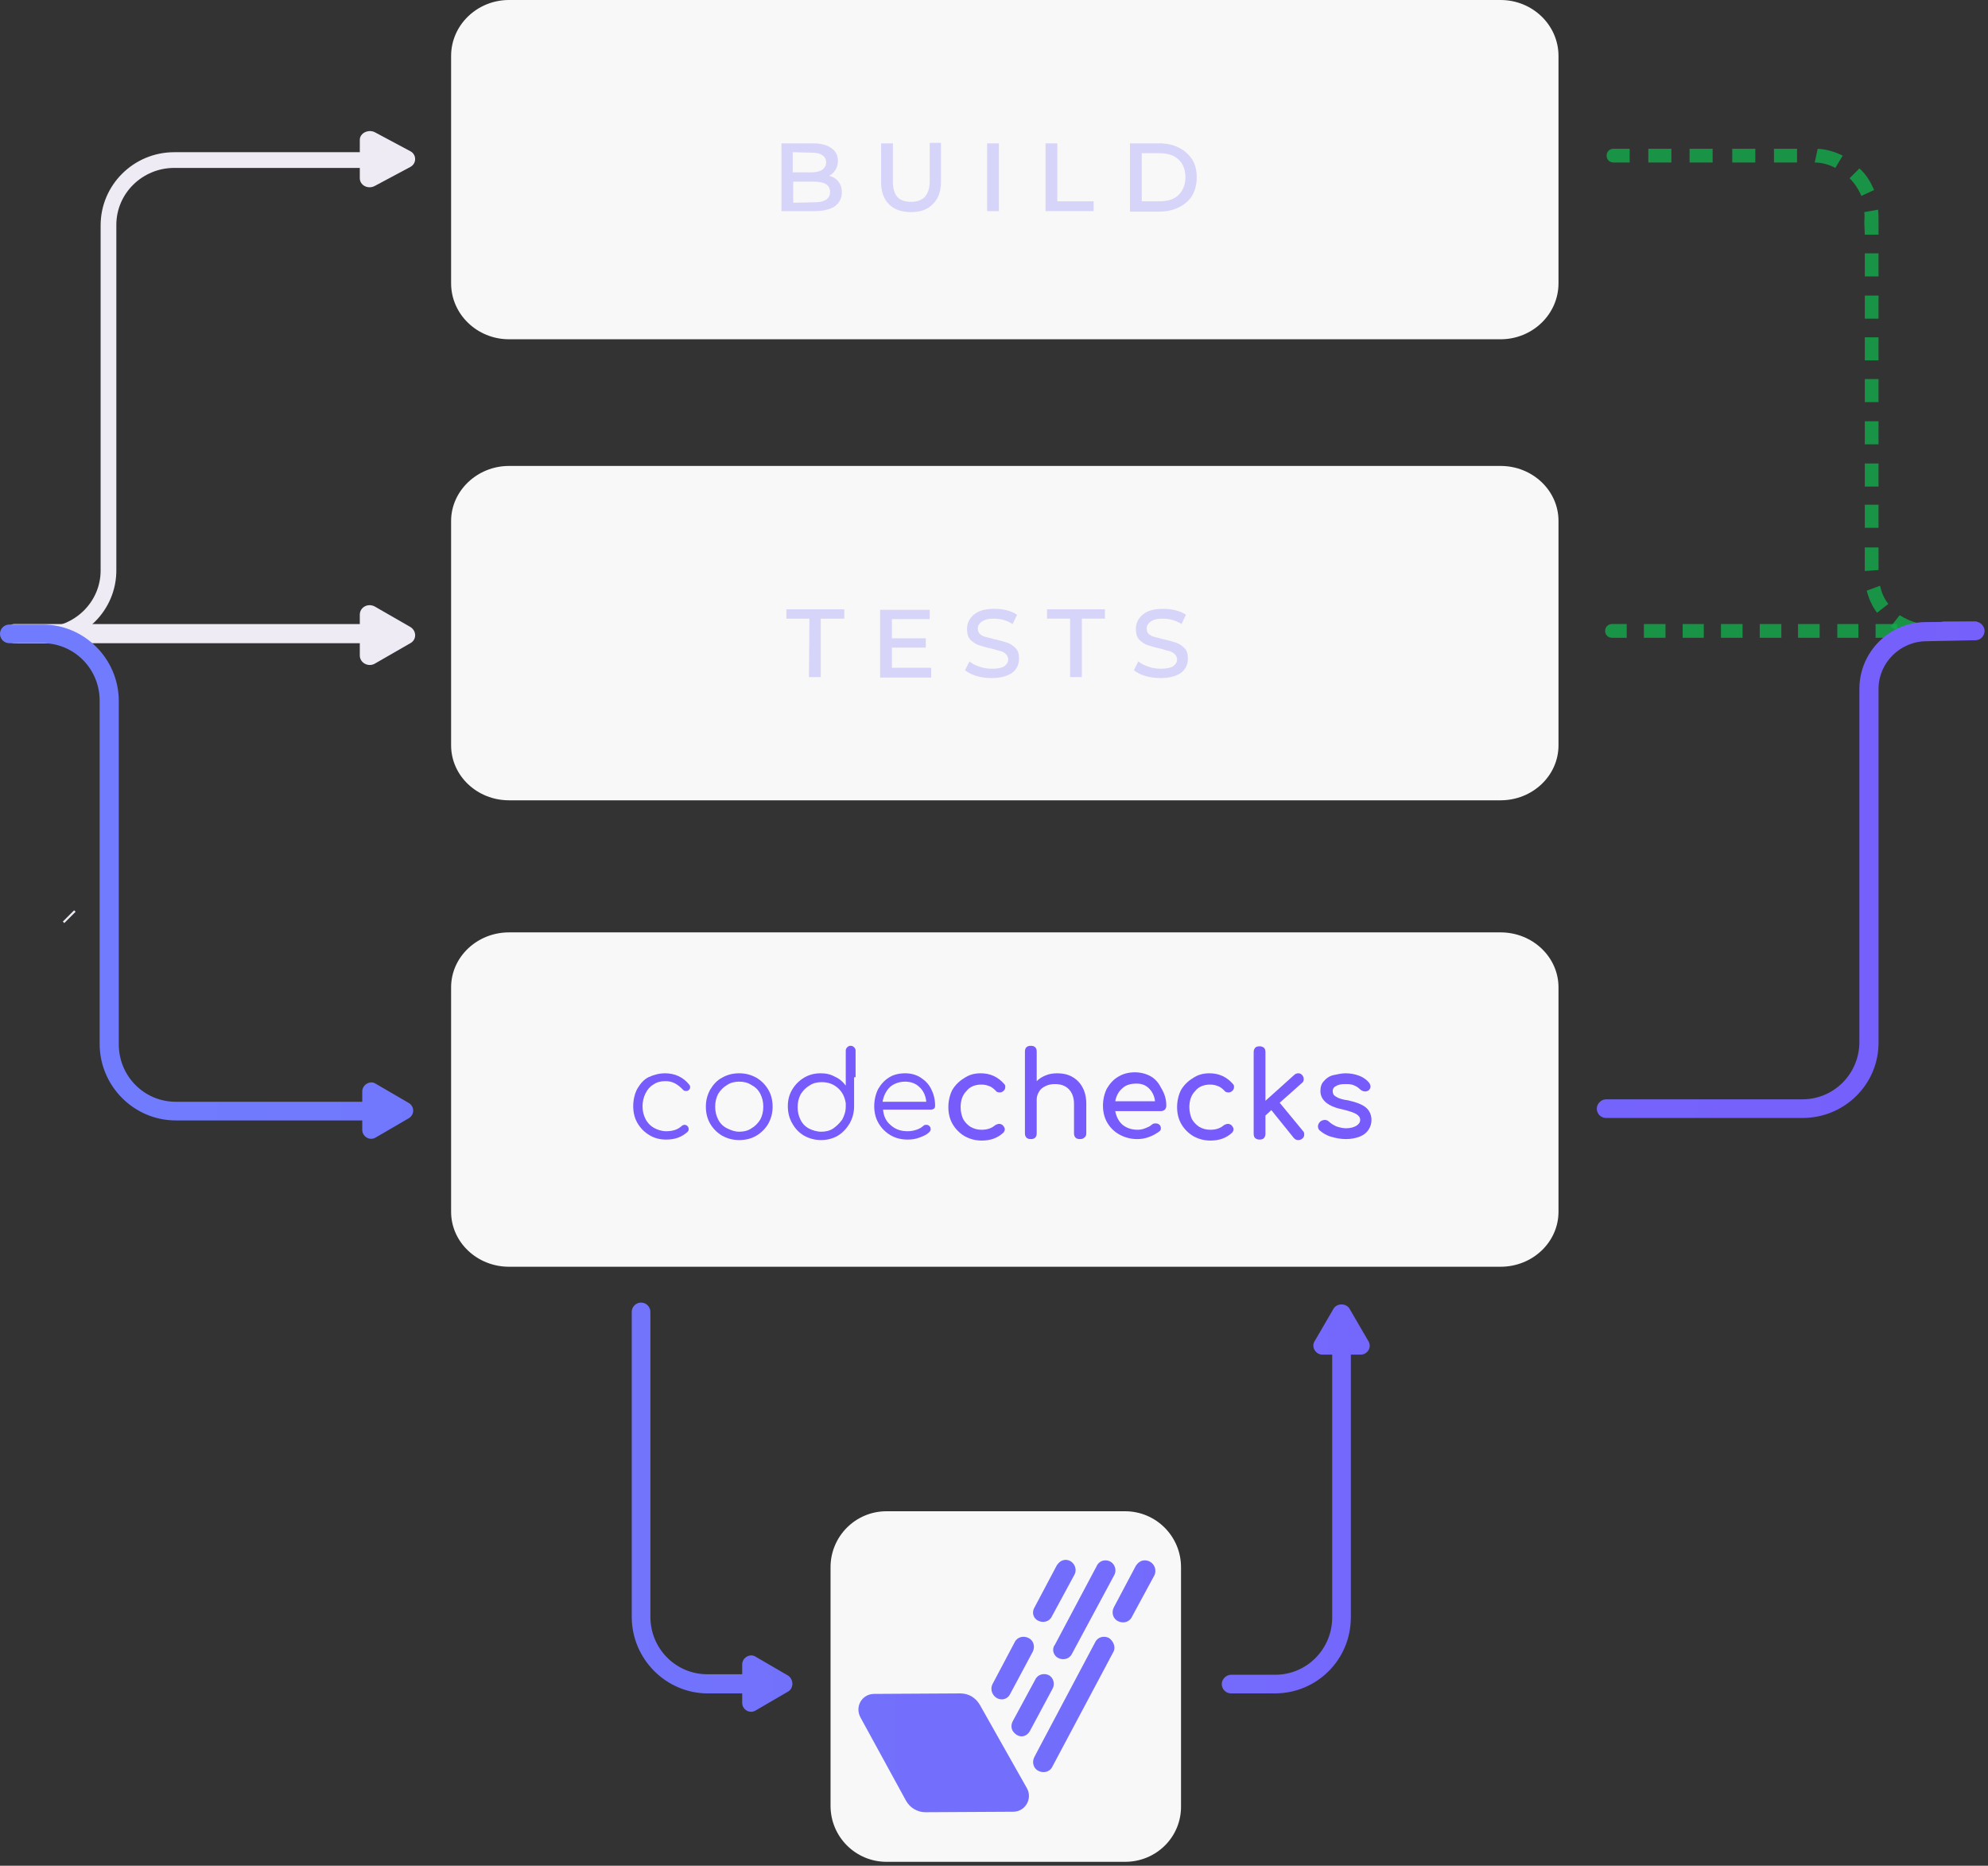 <?xml version="1.0" encoding="utf-8"?>
<!-- Generator: Adobe Illustrator 23.0.1, SVG Export Plug-In . SVG Version: 6.00 Build 0)  -->
<svg version="1.1" id="Layer_1" xmlns="http://www.w3.org/2000/svg" xmlns:xlink="http://www.w3.org/1999/xlink" x="0px" y="0px"
	 viewBox="0 0 405 380" style="enable-background:new 0 0 405 380;" xml:space="preserve">
<rect x="0" y="0" width="405" height="380" fill="#333333" stroke="none"/>
<style type="text/css">
	.st0{fill:#F8F8F8;}
	.st1{fill:#13AB4B;fill-opacity:0.8;}
	.st2{fill-rule:evenodd;clip-rule:evenodd;fill:#13AB4B;fill-opacity:0.8;}
	.st3{fill:#EFEBF5;}
	.st4{fill:url(#SVGID_1_);}
	.st5{fill:url(#SVGID_2_);}
	.st6{fill:#785BFB;}
	.st7{opacity:0.5;}
	.st8{opacity:0.5;fill:#7469FC;enable-background:new    ;}
</style>
<path class="st0" d="M103.7,189.9h202c6.5,0,11.8,5,11.8,11.2v45.7c0,6.2-5.3,11.2-11.8,11.2h-202c-6.5,0-11.8-5-11.8-11.2v-45.7
	C91.9,194.9,97.2,189.9,103.7,189.9z"/>
<path class="st1" d="M402.2,127.1h-4.4v2.8h4.4V127.1z"/>
<path class="st1" d="M378.6,127.1h-4.3v2.8h4.3V127.1z"/>
<path class="st1" d="M386.5,127.1h-4.4v2.8h4.4V127.1z"/>
<path class="st1" d="M394.3,127.1h-4.4v2.8h4.4V127.1z"/>
<path class="st1" d="M355,127.1h-4.4v2.8h4.4V127.1z"/>
<path class="st1" d="M362.9,127.1h-4.4v2.8h4.4V127.1z"/>
<path class="st1" d="M370.7,127.1h-4.4v2.8h4.4V127.1z"/>
<path class="st2" d="M331.4,129.9v-2.8h-3c-0.8,0-1.4,0.6-1.4,1.4s0.6,1.4,1.4,1.4H331.4z"/>
<path class="st1" d="M339.3,127.1h-4.4v2.8h4.4V127.1z"/>
<path class="st1" d="M347.1,127.1h-4.3v2.8h4.3V127.1z"/>
<path class="st3" d="M76.6,131H2.9c-0.9,0-1.6-0.9-1.6-2c0-1.1,0.7-1.9,1.6-1.9h73.7c0.9,0,1.6,0.7,1.6,1.9S77.5,131,76.6,131z"/>
<path class="st3" d="M8.7,131H3.8c-0.9,0-1.6-0.7-1.6-1.6c0-0.9,0.7-1.6,1.6-1.6h4.9c6.5,0,11.8-5.2,11.8-11.6V45.9
	c0-8.2,6.7-14.9,15-14.9h41.1c0.9,0,1.6,0.7,1.6,1.6c0,0.9-0.7,1.6-1.6,1.6H35.5c-6.5,0-11.8,5.2-11.8,11.6V116
	C23.8,124.3,17,131,8.7,131z"/>
<path class="st3" d="M83.6,34l-7.3,3.9c-1.4,0.7-3-0.2-3-1.6v-7.8c0-1.4,1.7-2.2,3-1.6l7.3,3.9C84.9,31.5,84.9,33.3,83.6,34z"/>
<path class="st0" d="M103.7,94.9h202c6.5,0,11.8,5,11.8,11.2v45.7c0,6.2-5.3,11.2-11.8,11.2h-202c-6.5,0-11.8-5-11.8-11.2v-45.7
	C91.9,100,97.2,94.9,103.7,94.9z"/>
<path class="st3" d="M83.6,127.7l-7.3-4.2c-1.4-0.7-3,0.2-3,1.7v8.3c0,1.5,1.7,2.4,3,1.7l7.3-4.2C84.9,130.3,84.9,128.5,83.6,127.7z
	"/>
<path class="st0" d="M103.7,0h202c6.5,0,11.8,5.1,11.8,11.4v46.3c0,6.3-5.3,11.4-11.8,11.4h-202c-6.5,0-11.8-5.1-11.8-11.4V11.4
	C91.9,5.1,97.2,0,103.7,0z"/>
<path class="st2" d="M398.8,129.9v-2.8h-4.7l-0.2,2.8H398.8z"/>
<path class="st2" d="M379.9,116.3l2.8-0.2v-4.6h-2.8V116.3z"/>
<path class="st2" d="M382.4,124.8l2.3-1.8c-0.9-1.1-1.4-2.4-1.7-3.7l-2.7,1C380.7,121.9,381.4,123.5,382.4,124.8z"/>
<path class="st2" d="M389.8,129.6l0.9-2.7c-1.3-0.3-2.6-0.9-3.7-1.6l-1.8,2.3C386.6,128.6,388.2,129.3,389.8,129.6z"/>
<path class="st1" d="M382.7,85.8h-2.8v4.7h2.8V85.8z"/>
<path class="st1" d="M382.7,94.4h-2.8v4.7h2.8V94.4z"/>
<path class="st1" d="M382.7,102.8h-2.8v4.7h2.8V102.8z"/>
<path class="st1" d="M382.7,60.2h-2.8v4.7h2.8V60.2z"/>
<path class="st1" d="M382.7,68.7h-2.8v4.7h2.8V68.7z"/>
<path class="st1" d="M382.7,77.2h-2.8v4.7h2.8V77.2z"/>
<path class="st2" d="M379.2,39.9l2.6-1.2c-0.7-1.6-1.6-3.2-3-4.4l-2,2C377.8,37.3,378.6,38.5,379.2,39.9z"/>
<path class="st2" d="M379.9,47.8h2.8v-2.5c0-0.9,0-1.8-0.1-2.6l-2.8,0.5c0.1,0.7,0,1.5,0,2.2L379.9,47.8z"/>
<path class="st1" d="M382.7,51.6h-2.8v4.7h2.8V51.6z"/>
<path class="st1" d="M357.6,30.3h-4.7v2.8h4.7V30.3z"/>
<path class="st1" d="M366.1,30.3h-4.7v2.8h4.7V30.3z"/>
<path class="st2" d="M373.9,34.2l1.5-2.5c-1.6-0.8-3.3-1.3-5.1-1.4l-0.6,2.8C371.1,33.1,372.6,33.5,373.9,34.2z"/>
<path class="st2" d="M332,33.1v-2.8h-3.3c-0.8,0-1.4,0.6-1.4,1.4s0.6,1.4,1.4,1.4H332z"/>
<path class="st1" d="M340.5,30.3h-4.7v2.8h4.7V30.3z"/>
<path class="st1" d="M349,30.3h-4.8v2.8h4.7v-2.8H349z"/>
<path class="st3" d="M15.1,185.4l-2.3,2.3l0.3,0.3l2.3-2.3L15.1,185.4z"/>
<path class="st0" d="M229.2,379.2h-48.6c-6.3,0-11.4-5.1-11.4-11.4v-48.6c0-6.3,5.1-11.4,11.4-11.4h48.6c6.3,0,11.4,5.1,11.4,11.4
	v48.6C240.7,374.1,235.6,379.2,229.2,379.2z"/>
<linearGradient id="SVGID_1_" gradientUnits="userSpaceOnUse" x1="24.993" y1="134.2" x2="377.287" y2="134.2" gradientTransform="matrix(1 0 0 -1 0 382)">
	<stop  offset="1.281415e-03" style="stop-color:#707CFD"/>
	<stop  offset="1" style="stop-color:#7660FB"/>
</linearGradient>
<path class="st4" d="M274.9,266.5l3.9,6.7c0.7,1.2-0.2,2.7-1.6,2.7h-7.8c-1.4,0-2.3-1.6-1.6-2.7l3.9-6.7
	C272.4,265.4,274.2,265.4,274.9,266.5z M153.2,344.9h-9c-8.5,0-15.5-7-15.5-15.6v-62.1c0-1.1,0.9-1.9,1.9-1.9c1.1,0,1.9,0.9,1.9,1.9
	v62.1c0,6.5,5.2,11.7,11.6,11.7h9c1.1,0,1.9,0.9,1.9,1.9S154.3,344.9,153.2,344.9z M259.7,344.9h-8.9c-1.1,0-1.9-0.9-1.9-1.9
	s0.9-1.9,1.9-1.9h9c6.4,0,11.6-5.2,11.6-11.7V274c0-1.1,0.9-1.9,1.9-1.9c1.1,0,1.9,0.9,1.9,1.9v55.4
	C275.2,338,268.3,344.9,259.7,344.9z M75.9,228.2H35.8c-8.5,0-15.5-7-15.5-15.6v-69.9c0-6.5-5.2-11.7-11.6-11.7H1.9
	c-1.1,0-1.9-0.9-1.9-1.9c0-1.1,0.9-1.9,1.9-1.9h6.8c8.5,0,15.5,7,15.5,15.6v69.9c0,6.5,5.2,11.7,11.6,11.7h40.1
	c1.1,0,1.9,0.9,1.9,1.9C77.9,227.2,77,228.2,75.9,228.2z M83.2,227.8l-6.7,3.9c-1.2,0.7-2.7-0.2-2.7-1.6v-7.8c0-1.4,1.6-2.3,2.7-1.6
	l6.7,3.9C84.5,225.3,84.5,227.1,83.2,227.8z M367.2,227.7h-40c-1.1,0-1.9-0.9-1.9-1.9s0.9-1.9,1.9-1.9h40c6.4,0,11.6-5.2,11.6-11.7
	v-71.9c0-7.5,6.1-13.6,13.6-13.6l10-0.1l-0.1,3.8l-9.8,0.2c-5.4,0-9.8,4.4-9.8,9.7v71.9C382.8,220.7,375.9,227.7,367.2,227.7z
	 M402.7,130l-0.2,0.2v-3.7l0.7,0.5L402.7,130z M160.6,344.5l-6.7,3.9c-1.2,0.7-2.7-0.2-2.7-1.6V339c0-1.4,1.6-2.3,2.7-1.6l6.7,3.9
	C161.7,342.1,161.7,343.8,160.6,344.5z M233.2,317.8c-0.8,0-1.4,0.5-1.8,1.1l-4.5,8.5c-0.5,1-0.2,2.3,0.9,2.8c1,0.5,2.3,0.2,2.8-0.9
	l4.6-8.5C235.8,319.4,234.8,317.8,233.2,317.8z M215.6,337.7c1,0.5,2.3,0.2,2.8-0.9l8.6-16c0.7-1.3-0.2-3-1.8-3
	c-1,0-1.6,0.7-1.8,1.2l-8.5,16C214.2,335.9,214.6,337.2,215.6,337.7z M213.7,341.2c-1-0.5-2.3-0.2-2.8,0.9l-4.6,8.5
	c-0.4,0.8-0.3,1.7,0.3,2.3c1.1,1.2,2.6,0.9,3.3-0.5l4.5-8.4C215,343,214.6,341.7,213.7,341.2z M211.5,330.1c1,0.5,2.3,0.2,2.8-0.9
	l4.6-8.5c0.7-1.3-0.3-3-1.8-3c-0.8,0-1.4,0.5-1.8,1.1l-4.5,8.5C210.1,328.4,210.5,329.6,211.5,330.1z M205.8,345l4.6-8.6
	c0.5-1,0.2-2.3-0.9-2.8c-1-0.5-2.3-0.2-2.8,0.9l-4.5,8.5c-0.3,0.6-0.3,1.3,0,1.9C203,346.5,205.1,346.5,205.8,345z M199.6,347.2
	c-0.9-1.5-2.3-2.3-4-2.3l-17.5,0.1c-2.5,0-4,2.6-2.8,4.8l9.3,17c0.8,1.4,2.3,2.3,3.9,2.3l17.9-0.1c2.5,0,4-2.7,2.8-4.8L199.6,347.2z
	 M225.9,333.6c-1-0.5-2.3-0.2-2.8,0.9l-11.3,21.3l-1.1,2.1c-0.5,1-0.2,2.3,0.9,2.8c1,0.5,2.3,0.2,2.8-0.9L226,338c0,0,0-0.1,0.1-0.2
	l0.8-1.5C227.3,335.4,226.8,334.2,225.9,333.6z"/>
<linearGradient id="SVGID_2_" gradientUnits="userSpaceOnUse" x1="-320.316" y1="253.5" x2="522.701" y2="253.5" gradientTransform="matrix(1 0 0 -1 0 382)">
	<stop  offset="0" style="stop-color:#6B92FE"/>
	<stop  offset="1" style="stop-color:#7858FB"/>
</linearGradient>
<path class="st5" d="M396,130.4h6.4c1.1,0,1.9-0.9,1.9-1.9s-0.9-1.9-1.9-1.9H396c-1.1,0-1.9,0.9-1.9,1.9S394.9,130.4,396,130.4z"/>
<path class="st6" d="M135.5,218.6c2,0,3.7,0.8,4.9,2.3c0.1,0.1,0.2,0.3,0.2,0.5c0,0.3-0.1,0.5-0.4,0.7c-0.1,0.1-0.3,0.1-0.5,0.1
	s-0.5-0.1-0.7-0.4c-0.5-0.5-1-0.9-1.6-1.2c-0.6-0.3-1.2-0.4-1.9-0.4c-0.9,0-1.7,0.2-2.4,0.7c-0.7,0.4-1.2,1-1.6,1.8
	s-0.6,1.7-0.6,2.6c0,1,0.2,1.8,0.6,2.6c0.4,0.8,1,1.4,1.7,1.8c0.7,0.4,1.6,0.7,2.5,0.7c1.3,0,2.3-0.3,3.1-1c0.2-0.2,0.4-0.3,0.7-0.3
	c0.2,0,0.4,0.1,0.5,0.2c0.2,0.2,0.3,0.4,0.3,0.7c0,0.2-0.1,0.4-0.2,0.5c-1.2,1.1-2.6,1.6-4.4,1.6c-1.3,0-2.4-0.3-3.4-0.9
	c-1-0.6-1.8-1.4-2.4-2.4c-0.6-1-0.9-2.2-0.9-3.5s0.3-2.5,0.8-3.5c0.6-1,1.3-1.9,2.3-2.4C133.2,218.9,134.3,218.6,135.5,218.6z"/>
<path class="st6" d="M150.6,218.6c1.3,0,2.4,0.3,3.5,0.9c1,0.6,1.8,1.4,2.4,2.4s0.9,2.2,0.9,3.5c0,1.3-0.3,2.4-0.9,3.5
	c-0.6,1-1.4,1.8-2.4,2.4c-1,0.6-2.2,0.9-3.5,0.9c-1.3,0-2.4-0.3-3.5-0.9c-1-0.6-1.8-1.4-2.4-2.4c-0.6-1-0.9-2.2-0.9-3.5
	c0-1.3,0.3-2.4,0.9-3.5c0.6-1,1.4-1.9,2.4-2.4C148.1,218.9,149.3,218.6,150.6,218.6z M150.6,220.3c-0.9,0-1.8,0.2-2.5,0.7
	c-0.7,0.4-1.3,1-1.8,1.8c-0.4,0.8-0.6,1.6-0.6,2.6s0.2,1.8,0.6,2.6c0.4,0.8,1,1.4,1.8,1.8c0.8,0.4,1.6,0.7,2.5,0.7
	c0.9,0,1.8-0.2,2.5-0.7c0.7-0.4,1.3-1,1.8-1.8c0.4-0.8,0.6-1.6,0.6-2.6s-0.2-1.8-0.6-2.6c-0.4-0.8-1-1.4-1.8-1.8
	C152.4,220.5,151.5,220.3,150.6,220.3z"/>
<path class="st6" d="M174,219.4c0,0,0,0.1,0,0.2v5.7c0,1.3-0.3,2.4-0.9,3.5c-0.6,1-1.4,1.9-2.4,2.5c-1,0.6-2.2,0.9-3.4,0.9
	c-1.3,0-2.4-0.3-3.5-0.9c-1-0.6-1.8-1.4-2.4-2.5c-0.6-1-0.9-2.2-0.9-3.5s0.3-2.4,0.9-3.4c0.6-1,1.4-1.8,2.4-2.4s2.1-0.9,3.4-0.9
	c1.1,0,2,0.2,2.9,0.7c0.9,0.4,1.6,1,2.2,1.8V214c0-0.3,0.1-0.5,0.3-0.7c0.2-0.2,0.4-0.3,0.7-0.3s0.5,0.1,0.7,0.3s0.3,0.4,0.3,0.7
	v5.4H174z M167.3,230.5c0.9,0,1.8-0.2,2.5-0.7s1.3-1.1,1.8-1.8c0.4-0.8,0.7-1.6,0.7-2.6c0-0.3,0-0.5,0-0.6v-0.1
	c-0.2-1.3-0.7-2.3-1.6-3.1c-0.9-0.8-2-1.2-3.3-1.2c-0.9,0-1.8,0.2-2.5,0.7c-0.7,0.4-1.3,1-1.8,1.8c-0.4,0.8-0.6,1.6-0.6,2.6
	s0.2,1.8,0.6,2.6c0.4,0.8,1,1.4,1.8,1.8C165.5,230.2,166.4,230.5,167.3,230.5z"/>
<path class="st6" d="M184.4,218.6c1.2,0,2.3,0.3,3.2,0.9c0.9,0.6,1.6,1.3,2.1,2.3s0.8,2.1,0.8,3.4c0,0.3-0.1,0.5-0.2,0.6
	c-0.2,0.1-0.4,0.2-0.6,0.2h-9.8c0.1,1.3,0.6,2.4,1.6,3.2c0.9,0.8,2,1.2,3.4,1.2c0.6,0,1.2-0.1,1.8-0.3c0.6-0.2,1.1-0.5,1.4-0.8
	c0.2-0.2,0.4-0.2,0.7-0.2c0.2,0,0.4,0.1,0.5,0.2c0.2,0.2,0.3,0.4,0.3,0.7c0,0.2-0.1,0.4-0.3,0.6c-0.5,0.5-1.2,0.8-2,1.1
	c-0.8,0.3-1.6,0.4-2.4,0.4c-1.3,0-2.5-0.3-3.5-0.9c-1-0.6-1.8-1.4-2.4-2.4c-0.6-1-0.9-2.2-0.9-3.5s0.3-2.5,0.8-3.5
	c0.6-1,1.3-1.8,2.3-2.4C182,218.9,183.1,218.6,184.4,218.6z M184.4,220.3c-1.2,0-2.3,0.4-3.1,1.1c-0.8,0.8-1.3,1.8-1.5,3h8.9
	c-0.1-1.2-0.6-2.3-1.4-3C186.6,220.7,185.6,220.3,184.4,220.3z"/>
<path class="st6" d="M199.8,218.6c1.9,0,3.5,0.7,4.8,2.2c0.2,0.2,0.2,0.4,0.2,0.6c0,0.4-0.2,0.7-0.5,0.9c-0.2,0.1-0.3,0.2-0.6,0.2
	c-0.4,0-0.7-0.1-0.9-0.4c-0.4-0.4-0.9-0.8-1.3-0.9c-0.5-0.2-1-0.3-1.6-0.3c-1.2,0-2.3,0.4-3,1.3c-0.8,0.8-1.2,1.9-1.2,3.3
	c0,0.9,0.2,1.7,0.5,2.4c0.4,0.7,0.9,1.2,1.5,1.6c0.7,0.4,1.4,0.6,2.3,0.6c1.1,0,2-0.3,2.7-0.9c0.3-0.2,0.6-0.3,0.9-0.3
	c0.2,0,0.4,0.1,0.6,0.2c0.3,0.3,0.5,0.6,0.5,0.9c0,0.2-0.1,0.5-0.3,0.7c-1.2,1.1-2.6,1.6-4.4,1.6c-1.3,0-2.4-0.3-3.5-0.9
	c-1-0.6-1.8-1.4-2.4-2.4c-0.6-1-0.9-2.2-0.9-3.5s0.3-2.5,0.8-3.5c0.6-1,1.4-1.8,2.4-2.4C197.4,218.9,198.5,218.6,199.8,218.6z"/>
<path class="st6" d="M215.4,218.6c1.1,0,2.1,0.2,3,0.7c0.9,0.5,1.6,1.2,2.1,2.1c0.5,0.9,0.8,2,0.8,3.4v6c0,0.4-0.1,0.7-0.4,0.9
	c-0.2,0.2-0.5,0.3-0.9,0.3s-0.7-0.1-0.9-0.3c-0.2-0.2-0.3-0.5-0.3-0.9v-6c0-1.3-0.4-2.3-1.1-3s-1.6-1-2.8-1c-0.7,0-1.3,0.1-1.9,0.4
	s-1,0.6-1.3,1.1s-0.5,1-0.5,1.6v6.9c0,0.4-0.1,0.7-0.3,0.9c-0.2,0.2-0.5,0.3-0.9,0.3s-0.7-0.1-0.9-0.3c-0.2-0.2-0.3-0.5-0.3-0.9
	v-16.6c0-0.4,0.1-0.7,0.3-0.9c0.2-0.2,0.5-0.3,0.9-0.3s0.7,0.1,0.9,0.3c0.2,0.2,0.3,0.5,0.3,0.9v6c0.5-0.5,1.1-0.9,1.9-1.2
	C213.8,218.7,214.6,218.6,215.4,218.6z"/>
<path class="st6" d="M237.6,225.2c0,0.3-0.1,0.6-0.3,0.8s-0.5,0.3-0.8,0.3h-9.3c0.2,1.1,0.7,2.1,1.5,2.8c0.9,0.7,1.9,1,3.1,1
	c0.5,0,1-0.1,1.5-0.3s1-0.4,1.3-0.7c0.2-0.2,0.5-0.3,0.8-0.3c0.3,0,0.6,0.1,0.7,0.2c0.3,0.2,0.4,0.5,0.4,0.8s-0.1,0.5-0.4,0.7
	c-0.6,0.4-1.2,0.8-2.1,1.1c-0.8,0.3-1.6,0.4-2.3,0.4c-1.3,0-2.5-0.3-3.6-0.9c-1.1-0.6-1.9-1.4-2.5-2.4c-0.6-1-0.9-2.2-0.9-3.5
	s0.3-2.5,0.8-3.5c0.6-1,1.3-1.8,2.3-2.4c1-0.6,2.1-0.9,3.4-0.9c1.2,0,2.3,0.3,3.2,0.8c0.9,0.5,1.6,1.3,2.1,2.3
	C237.3,222.8,237.6,223.9,237.6,225.2z M231.5,220.7c-1.2,0-2.2,0.3-2.9,1c-0.7,0.6-1.2,1.5-1.4,2.6h8.1c-0.1-1.1-0.6-2-1.2-2.6
	C233.4,221,232.6,220.7,231.5,220.7z"/>
<path class="st6" d="M246.4,218.6c1.9,0,3.5,0.7,4.8,2.2c0.2,0.2,0.2,0.4,0.2,0.6c0,0.4-0.2,0.7-0.5,0.9c-0.2,0.1-0.3,0.2-0.6,0.2
	c-0.4,0-0.7-0.1-0.9-0.4c-0.4-0.4-0.9-0.8-1.3-0.9c-0.5-0.2-1-0.3-1.6-0.3c-1.2,0-2.3,0.4-3,1.3c-0.8,0.8-1.2,1.9-1.2,3.3
	c0,0.9,0.2,1.7,0.5,2.4c0.4,0.7,0.9,1.2,1.5,1.6c0.7,0.4,1.4,0.6,2.3,0.6c1.1,0,2-0.3,2.7-0.9c0.3-0.2,0.6-0.3,0.9-0.3
	c0.2,0,0.4,0.1,0.6,0.2c0.3,0.3,0.5,0.6,0.5,0.9c0,0.2-0.1,0.5-0.3,0.7c-1.2,1.1-2.6,1.6-4.4,1.6c-1.3,0-2.4-0.3-3.5-0.9
	c-1-0.6-1.8-1.4-2.4-2.4c-0.6-1-0.9-2.2-0.9-3.5s0.3-2.5,0.8-3.5c0.6-1,1.4-1.8,2.4-2.4C244,218.9,245.1,218.6,246.4,218.6z"/>
<path class="st6" d="M265.4,230.3c0.2,0.2,0.3,0.4,0.3,0.7c0,0.4-0.1,0.7-0.4,0.9c-0.2,0.2-0.5,0.3-0.8,0.3c-0.4,0-0.6-0.1-0.9-0.4
	l-4.6-5.7l-1.2,1.1v3.7c0,0.4-0.1,0.6-0.3,0.9c-0.2,0.2-0.5,0.3-0.9,0.3s-0.6-0.1-0.9-0.3c-0.2-0.2-0.3-0.5-0.3-0.9v-16.6
	c0-0.4,0.1-0.6,0.3-0.9c0.2-0.2,0.5-0.3,0.9-0.3s0.6,0.1,0.9,0.3c0.2,0.2,0.3,0.5,0.3,0.9v9.9l5.9-5.3c0.2-0.2,0.5-0.3,0.8-0.3
	s0.6,0.1,0.8,0.4c0.2,0.2,0.3,0.5,0.3,0.8s-0.1,0.6-0.4,0.8l-4.5,4L265.4,230.3z"/>
<path class="st6" d="M274.1,218.6c1.1,0,2,0.2,2.8,0.5c0.8,0.3,1.5,0.8,2,1.4c0.2,0.3,0.3,0.5,0.3,0.8s-0.1,0.5-0.4,0.8
	c-0.2,0.1-0.4,0.2-0.7,0.2c-0.4,0-0.8-0.2-1.1-0.5c-0.4-0.4-0.8-0.6-1.3-0.8s-1-0.2-1.7-0.2s-1.4,0.1-1.8,0.4
	c-0.5,0.2-0.7,0.6-0.7,1c0,0.3,0.1,0.6,0.2,0.8c0.2,0.2,0.5,0.4,0.9,0.6c0.5,0.2,1.1,0.4,2,0.5c1.8,0.4,3,0.9,3.7,1.5
	c0.7,0.6,1.1,1.5,1.1,2.5c0,0.7-0.2,1.4-0.6,2c-0.4,0.6-1,1.1-1.8,1.4s-1.7,0.5-2.8,0.5c-1.1,0-2.1-0.2-3.1-0.5s-1.7-0.8-2.3-1.3
	c-0.2-0.2-0.3-0.5-0.3-0.8c0-0.4,0.2-0.7,0.5-1c0.3-0.2,0.6-0.3,0.9-0.3c0.3,0,0.6,0.1,0.9,0.4c0.3,0.3,0.8,0.6,1.4,0.9
	c0.6,0.2,1.3,0.4,2,0.4c0.9,0,1.6-0.2,2.1-0.5s0.8-0.7,0.8-1.2s-0.3-0.9-0.8-1.2c-0.5-0.3-1.4-0.6-2.6-0.9c-3.1-0.6-4.7-1.9-4.7-3.8
	c0-0.8,0.2-1.5,0.7-2c0.5-0.6,1.1-1,1.8-1.2C272.5,218.8,273.3,218.6,274.1,218.6z"/>
<g class="st7">
	<path class="st8" d="M164.9,126h-4.7v-1.9H172v1.9h-4.8v11.9h-2.4L164.9,126L164.9,126z"/>
	<path class="st8" d="M189.7,136v2h-10.4v-13.8h10.1v1.9h-7.7v3.9h6.9v1.9h-6.9v4.1H189.7z"/>
	<path class="st8" d="M202.1,138.1c-1.1,0-2.1-0.1-3.1-0.4s-1.8-0.7-2.4-1.2l0.9-1.8c0.6,0.5,1.2,0.8,2.1,1.1
		c0.8,0.3,1.7,0.4,2.6,0.4c1.1,0,1.9-0.2,2.4-0.5c0.5-0.4,0.8-0.8,0.8-1.4c0-0.4-0.2-0.8-0.5-1.1c-0.3-0.3-0.7-0.5-1.1-0.6
		c-0.5-0.1-1.1-0.3-1.8-0.5c-1.1-0.2-1.9-0.5-2.6-0.7c-0.6-0.2-1.2-0.6-1.7-1.1s-0.7-1.3-0.7-2.2c0-1.2,0.5-2.2,1.5-3
		c1-0.8,2.4-1.1,4.1-1.1c0.9,0,1.7,0.1,2.5,0.3c0.8,0.2,1.5,0.5,2.1,0.9l-0.9,1.9c-1.1-0.7-2.3-1.1-3.9-1.1c-1.1,0-1.8,0.2-2.4,0.6
		c-0.5,0.4-0.8,0.8-0.8,1.4c0,0.4,0.1,0.8,0.4,1.1c0.3,0.3,0.7,0.5,1.1,0.6c0.5,0.1,1.1,0.3,1.9,0.5c1.1,0.2,1.9,0.5,2.6,0.7
		c0.6,0.2,1.2,0.6,1.7,1.1s0.7,1.2,0.7,2.1c0,1.3-0.5,2.3-1.5,3C205.2,137.7,203.8,138.1,202.1,138.1z"/>
	<path class="st8" d="M218,126h-4.7v-1.9h11.8v1.9h-4.7v11.9H218V126z"/>
	<path class="st8" d="M236.5,138.1c-1.1,0-2.1-0.1-3.1-0.4s-1.8-0.7-2.4-1.2l0.9-1.8c0.6,0.5,1.2,0.8,2.1,1.1
		c0.8,0.3,1.7,0.4,2.6,0.4c1.1,0,1.9-0.2,2.4-0.5c0.5-0.4,0.8-0.8,0.8-1.4c0-0.4-0.2-0.8-0.5-1.1s-0.7-0.5-1.1-0.6
		c-0.5-0.1-1.1-0.3-1.8-0.5c-1.1-0.2-1.9-0.5-2.6-0.7c-0.6-0.2-1.2-0.6-1.7-1.1s-0.7-1.3-0.7-2.2c0-1.2,0.5-2.2,1.5-3
		c1-0.8,2.4-1.1,4.1-1.1c0.9,0,1.7,0.1,2.5,0.3c0.8,0.2,1.5,0.5,2.1,0.9l-0.9,1.9c-1.1-0.7-2.3-1.1-3.9-1.1c-1.1,0-1.8,0.2-2.4,0.6
		c-0.5,0.4-0.8,0.8-0.8,1.4c0,0.4,0.1,0.8,0.4,1.1c0.3,0.3,0.7,0.5,1.1,0.6c0.5,0.1,1.1,0.3,1.9,0.5c1.1,0.2,1.9,0.5,2.6,0.7
		c0.6,0.2,1.2,0.6,1.7,1.1s0.7,1.2,0.7,2.1c0,1.3-0.5,2.3-1.5,3C239.6,137.7,238.3,138.1,236.5,138.1z"/>
</g>
<g class="st7">
	<path class="st8" d="M168.9,35.8c0.8,0.2,1.5,0.6,1.9,1.2c0.5,0.6,0.7,1.3,0.7,2.2c0,1.2-0.5,2.1-1.4,2.8c-0.9,0.6-2.3,1-4.1,1
		h-6.8V29.2h6.4c1.6,0,2.9,0.3,3.8,1c0.9,0.6,1.3,1.5,1.3,2.6c0,0.7-0.2,1.3-0.5,1.8S169.5,35.5,168.9,35.8z M161.5,31v4.1h3.8
		c1,0,1.7-0.2,2.2-0.5c0.5-0.4,0.8-0.9,0.8-1.5c0-0.7-0.3-1.2-0.8-1.5c-0.5-0.4-1.3-0.5-2.2-0.5L161.5,31L161.5,31z M165.9,41.2
		c2.1,0,3.2-0.7,3.2-2.1S168,37,165.9,37h-4.3v4.3L165.9,41.2L165.9,41.2z"/>
	<path class="st8" d="M185.6,43.2c-1.9,0-3.4-0.5-4.5-1.6c-1.1-1.1-1.6-2.6-1.6-4.5v-7.9h2.4V37c0,1.3,0.3,2.4,0.9,3.1
		c0.6,0.7,1.6,1,2.8,1c1.2,0,2.1-0.3,2.8-1c0.6-0.7,1-1.7,1-3.1v-7.9h2.3V37c0,1.9-0.5,3.4-1.6,4.5C189,42.7,187.5,43.2,185.6,43.2z
		"/>
	<path class="st8" d="M201.1,29.2h2.4V43h-2.4V29.2z"/>
	<path class="st8" d="M213,29.2h2.4V41h7.4v2H213V29.2z"/>
	<path class="st8" d="M230.2,29.2h6c1.5,0,2.9,0.3,4,0.9c1.2,0.6,2,1.4,2.7,2.4c0.6,1,0.9,2.2,0.9,3.6s-0.3,2.6-0.9,3.7
		c-0.6,1-1.5,1.8-2.7,2.4c-1.2,0.6-2.5,0.9-4,0.9h-6V29.2z M236.2,41c1.7,0,3-0.4,3.9-1.3c0.9-0.9,1.4-2.1,1.4-3.6s-0.5-2.8-1.4-3.6
		c-0.9-0.9-2.3-1.3-3.9-1.3h-3.6V41H236.2z"/>
</g>
</svg>
